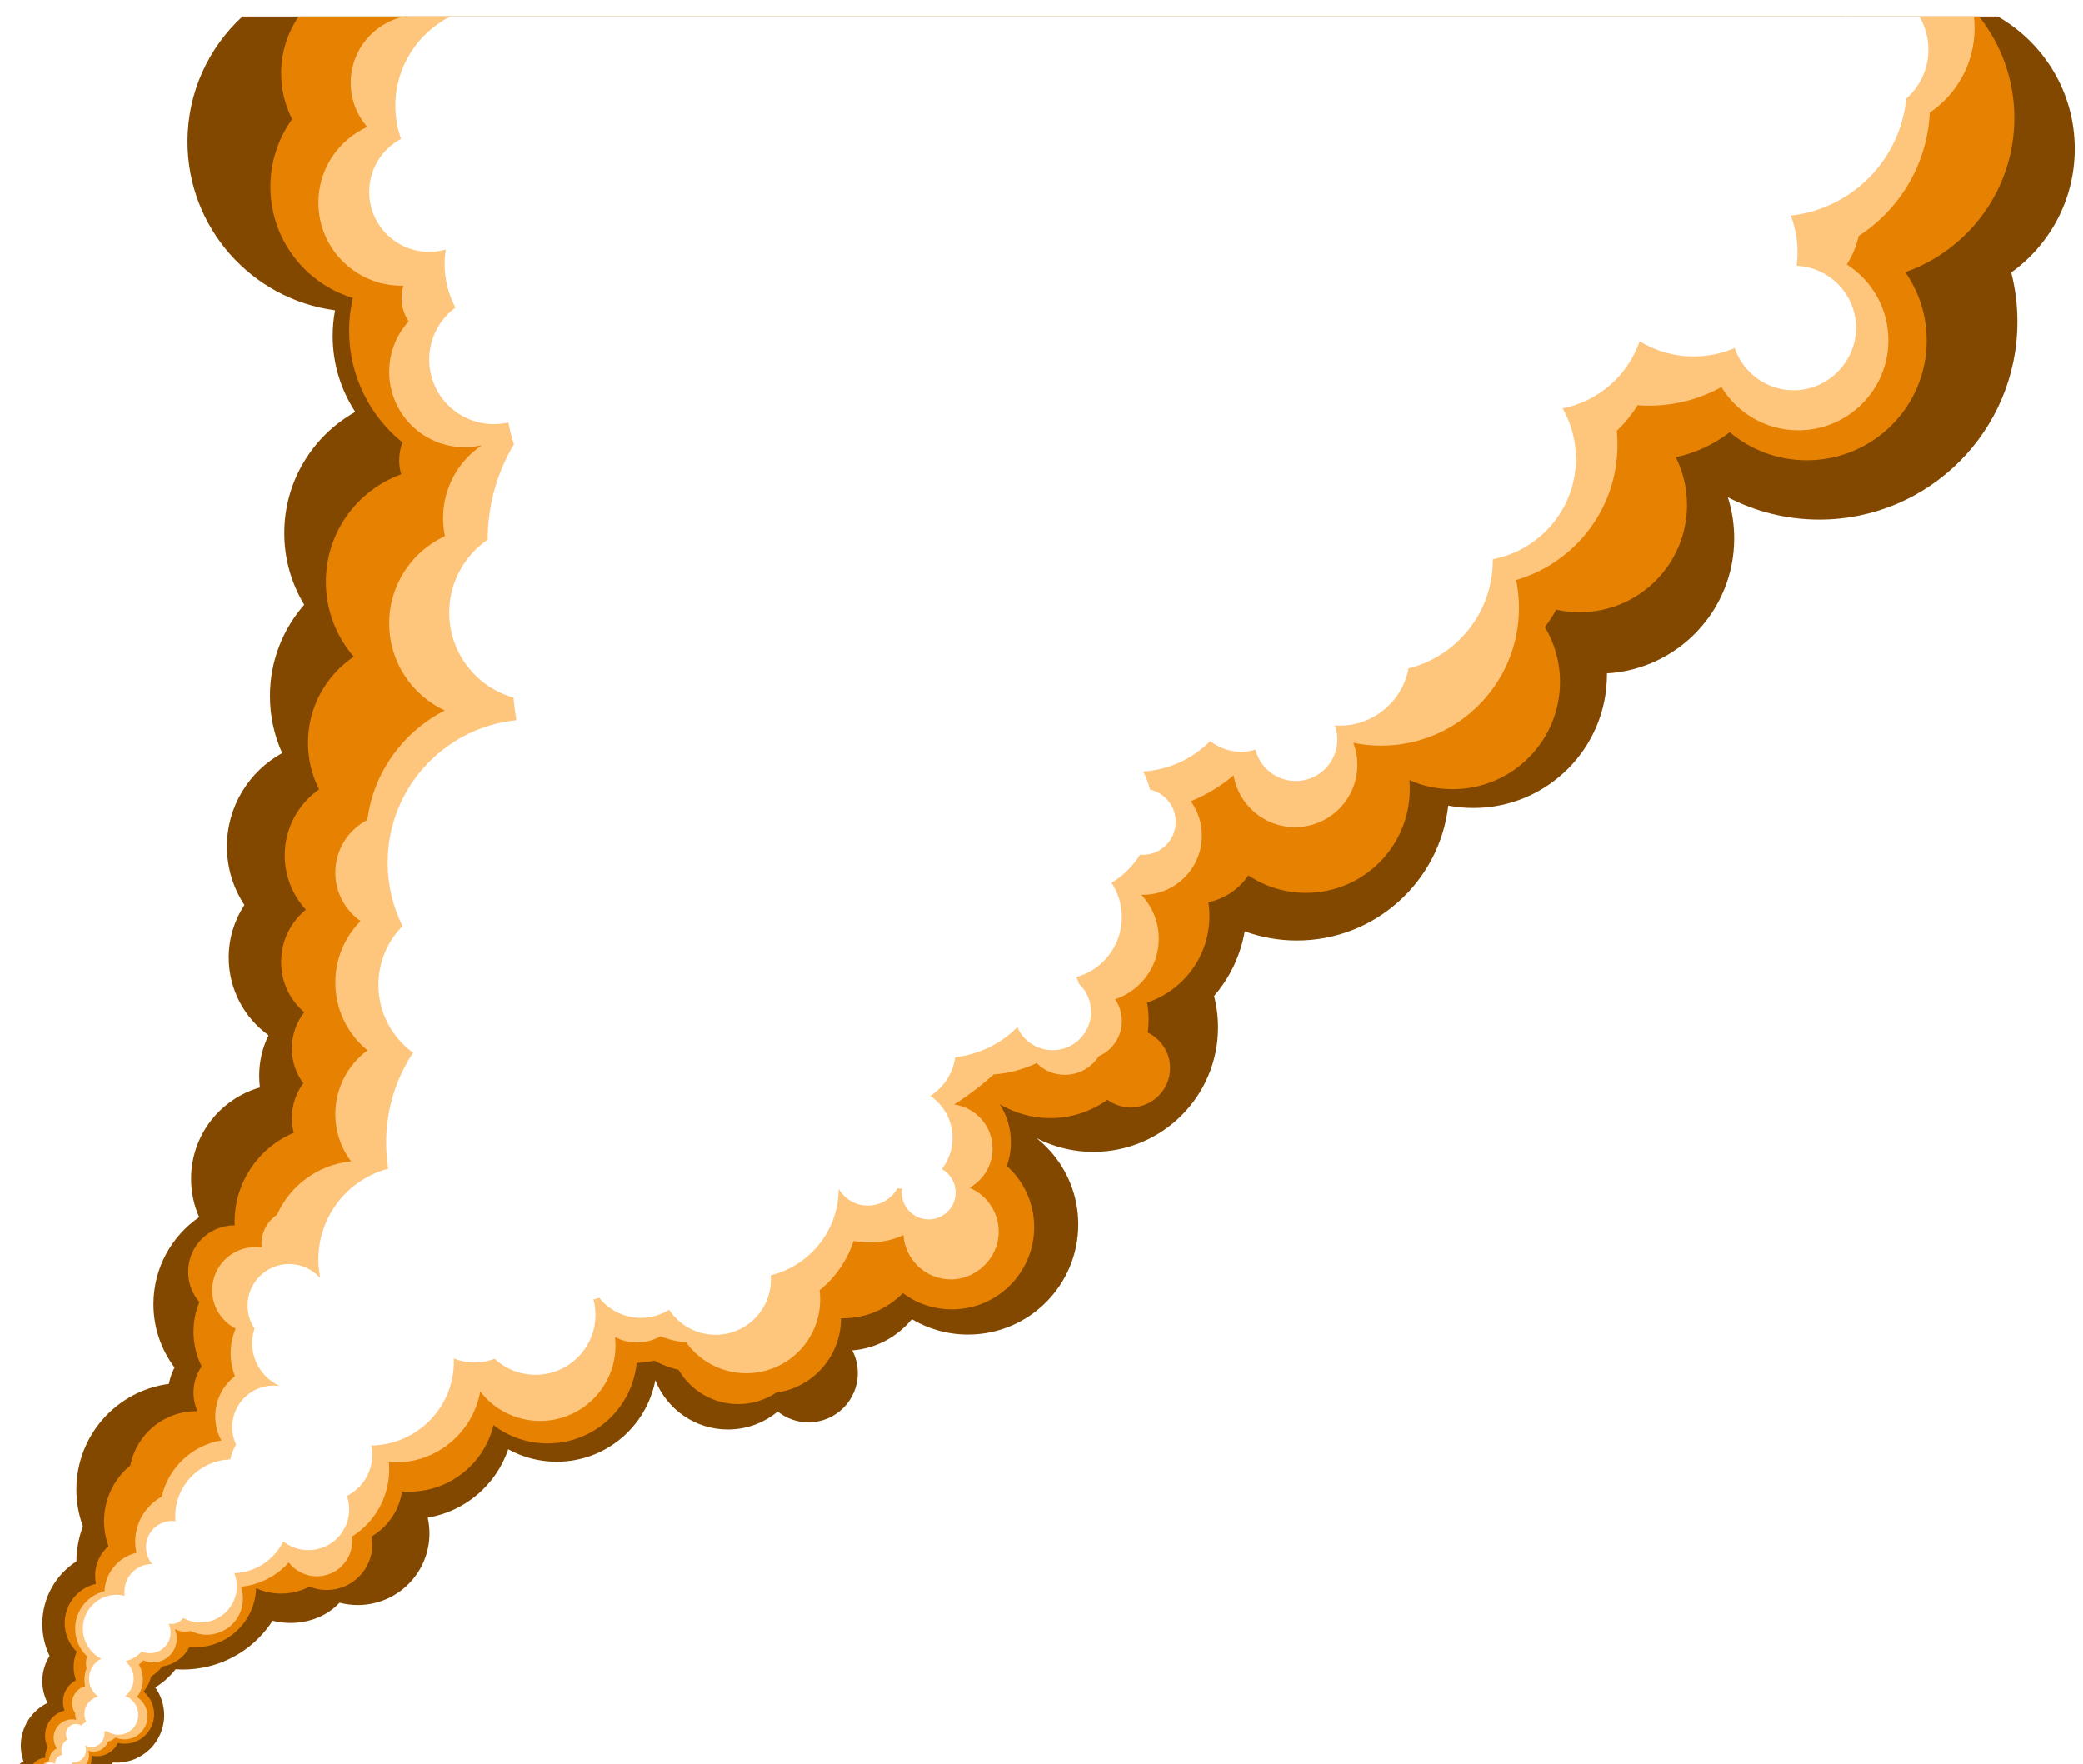 <svg width="1006" height="852" viewBox="0 0 1006 852" fill="none" xmlns="http://www.w3.org/2000/svg">
<g filter="url(#filter0_d_412_285)">
<g filter="url(#filter1_i_412_285)">
<path d="M971.322 123.624C973.269 131.215 974.303 139.163 974.303 147.363C974.303 200.146 931.485 242.939 878.655 242.939C862.702 242.939 847.672 239.039 834.455 232.131C836.462 238.408 837.54 245.078 837.54 252.016C837.54 286.779 810.363 315.198 776.079 317.196C776.087 317.382 776.087 317.568 776.087 317.753C776.087 353.341 747.222 382.191 711.601 382.191C707.445 382.191 703.379 381.797 699.439 381.047C695.284 417.704 664.145 446.19 626.345 446.19C617.499 446.19 609.003 444.623 601.153 441.763C599.101 453.581 593.86 464.3 586.338 473.005C587.594 477.841 588.255 482.914 588.255 488.143C588.255 521.339 561.324 548.25 528.103 548.25C521.591 548.25 515.317 547.211 509.445 545.302C506.39 544.306 503.446 543.081 500.636 541.632C503 543.497 505.052 545.458 507.014 547.619C515.548 557.045 520.744 569.561 520.744 583.281C520.744 612.666 496.912 636.472 467.512 636.472C457.603 636.472 448.311 633.769 440.365 629.044C433.414 637.512 423.186 643.187 411.604 644.116C413.322 647.399 414.28 651.113 414.28 655.072C414.28 668.205 403.621 678.856 390.478 678.856C384.844 678.856 379.662 676.903 375.589 673.627C369.062 679.057 360.677 682.31 351.526 682.31C335.611 682.31 322 672.446 316.485 658.496C312.247 680.921 292.534 697.879 268.865 697.879C260.369 697.879 252.392 695.703 245.449 691.863C239.636 708.947 224.769 721.849 206.572 724.88C207.115 727.324 207.412 729.864 207.412 732.479C207.412 751.583 191.906 767.078 172.786 767.078C169.746 767.078 166.795 766.685 163.985 765.942C158.529 771.892 149.958 775.724 140.324 775.724C137.313 775.724 134.407 775.353 131.664 774.655C124.253 786.131 112.307 794.658 97.804 797.347C93.411 798.164 89.04 798.394 84.795 798.097C82.09 801.596 78.767 804.567 74.976 806.862C77.704 810.636 79.302 815.263 79.302 820.27C79.302 832.927 69.036 843.185 56.369 843.185C55.715 843.185 55.076 843.163 54.444 843.103C51.188 851.69 42.915 857.803 33.199 857.885C31.98 864.771 25.959 870 18.711 870C18.154 870 17.611 869.97 17.068 869.911C16.882 869.889 16.697 869.866 16.511 869.837C9.434 868.774 4 862.676 4 855.3C4 849.855 6.959 845.101 11.359 842.569C10.512 840.199 10.058 837.636 10.058 834.97C10.058 825.893 15.336 818.049 23 814.335C21.365 811.193 20.443 807.62 20.443 803.832C20.443 799.353 21.729 795.178 23.952 791.65C21.699 786.963 20.443 781.704 20.443 776.155C20.443 763.505 26.999 752.378 36.894 745.998C36.968 740.107 38.061 734.38 40.031 729.025C38.001 723.491 36.894 717.526 36.894 711.287C36.894 685.177 56.347 663.607 81.569 660.279C82.112 657.479 83.041 654.827 84.312 652.376C77.904 643.848 74.113 633.256 74.113 621.772C74.113 604.354 82.855 588.963 96.191 579.752C93.678 574.085 92.288 567.823 92.288 561.227C92.288 540.288 106.338 522.624 125.531 517.142C125.301 515.293 125.182 513.406 125.182 511.489C125.182 504.477 126.795 497.844 129.687 491.946C118.038 483.538 110.463 469.856 110.463 454.406C110.463 445.031 113.251 436.311 118.046 429.032C112.708 420.928 109.601 411.212 109.601 400.783C109.601 381.359 120.372 364.438 136.288 355.681C132.482 347.272 130.371 337.95 130.371 328.13C130.371 311.254 136.622 295.826 146.925 284.045C140.822 273.943 137.299 262.096 137.299 249.424C137.299 224.31 151.132 202.412 171.59 190.936C164.684 180.403 160.67 167.813 160.67 154.286C160.67 150.045 161.056 145.9 161.822 141.881C121.584 136.526 90.556 102.105 90.556 60.441C90.556 36.531 100.77 15.012 117.087 0H891.21V0.483C891.485 0.319 891.768 0.156 892.043 0H964.832C987.029 12.657 1002 36.538 1002 63.903C1002 88.504 989.898 110.283 971.322 123.624Z" fill="#824800"/>
</g>
<g filter="url(#filter2_i_412_285)">
<path d="M972.823 48.987C972.823 30.484 966.453 13.467 955.778 0H144.227C138.904 7.807 135.79 17.248 135.79 27.409C135.79 35.387 137.707 42.911 141.097 49.559C134.489 58.763 130.601 70.038 130.601 82.22C130.601 107.527 147.371 128.927 170.415 135.909C169.233 140.99 168.609 146.271 168.609 151.709C168.609 173.51 178.659 192.964 194.381 205.695C193.362 208.362 192.797 211.266 192.797 214.289C192.797 216.636 193.139 218.902 193.764 221.049C172.541 228.759 157.384 249.097 157.384 272.985C157.384 286.808 162.461 299.458 170.861 309.137C157.518 318.132 148.746 333.374 148.746 350.667C148.746 358.778 150.671 366.444 154.098 373.218C144.07 380.245 137.514 391.884 137.514 405.047C137.514 415.164 141.394 424.382 147.735 431.297C140.443 437.232 135.79 446.272 135.79 456.404C135.79 466.535 140.101 474.892 146.925 480.834C143.193 485.655 140.971 491.701 140.971 498.268C140.971 504.834 143.007 510.375 146.472 515.099C143.007 519.824 140.971 525.632 140.971 531.931C140.971 534.382 141.283 536.759 141.863 539.025C125.093 546.096 113.325 562.676 113.325 581.996C113.325 582.575 113.34 583.154 113.362 583.719H113.325C100.926 583.719 90.868 593.769 90.868 606.166C90.868 611.737 92.905 616.848 96.295 620.77C94.459 625.182 93.463 630.01 93.463 635.076C93.463 641.107 94.883 646.797 97.418 651.848C94.92 655.414 93.463 659.752 93.463 664.424C93.463 667.662 94.162 670.73 95.418 673.501C95.195 673.486 94.979 673.486 94.756 673.486C78.997 673.486 65.862 684.739 62.97 699.632C55.21 706.043 50.266 715.736 50.266 726.573C50.266 730.815 51.025 734.878 52.415 738.629C48.453 742.113 45.947 747.216 45.947 752.898C45.947 754.257 46.089 755.565 46.364 756.842C37.719 758.803 31.266 766.528 31.266 775.776C31.266 781.162 33.459 786.034 37.005 789.548C37.02 789.57 37.035 789.585 37.057 789.592C37.042 789.607 37.035 789.622 37.035 789.637C36.105 791.88 35.585 794.339 35.585 796.924C35.585 799.189 35.979 801.373 36.715 803.393C32.968 805.332 30.404 809.239 30.404 813.755C30.404 815.263 30.686 816.704 31.214 818.027C25.78 819.393 21.766 824.303 21.766 830.156C21.766 832.147 22.227 834.026 23.06 835.705C22.227 837.265 21.766 839.055 21.766 840.942C17.945 840.942 14.853 844.032 14.853 847.85C14.853 848.518 14.95 849.179 15.128 849.789C11.5 850.643 8.809 853.889 8.809 857.774C8.809 862.305 12.474 865.974 17.016 865.974C17.157 865.974 17.299 865.974 17.44 865.974C21.774 865.751 25.223 862.171 25.223 857.781C25.223 856.511 24.933 855.315 24.413 854.238C25.936 853.606 27.185 852.44 27.929 850.97C29.452 851.742 31.17 852.173 32.991 852.173C39.198 852.173 44.223 847.152 44.223 840.949C44.223 840.556 44.208 840.154 44.163 839.768C45.011 839.976 45.895 840.088 46.817 840.088C51.3 840.088 55.165 837.465 56.964 833.677C58.012 833.915 59.09 834.049 60.205 834.049C68.07 834.049 74.455 827.668 74.455 819.802C74.455 815.419 72.47 811.497 69.363 808.883C69.995 808.095 70.575 807.256 71.08 806.372C71.928 804.901 72.582 803.304 73.013 801.618C75.08 800.266 76.916 798.61 78.477 796.716C84.171 795.839 88.98 792.244 91.508 787.297C92.43 787.394 93.374 787.438 94.325 787.438C110.263 787.438 123.227 774.751 123.688 758.945C127.375 760.608 131.471 761.537 135.79 761.537C140.725 761.537 145.386 760.326 149.467 758.172C152.047 759.234 154.857 759.814 157.815 759.814C169.976 759.814 179.841 749.957 179.841 737.805C179.841 736.49 179.729 735.205 179.499 733.949C187.245 729.359 192.783 721.463 194.18 712.2C195.288 712.297 196.418 712.341 197.548 712.341C217.351 712.341 233.935 698.622 238.313 680.186C245.576 685.735 254.66 689.033 264.494 689.033C286.906 689.033 305.327 671.978 307.468 650.147C310.396 650.036 313.266 649.664 316.038 649.055C319.651 651.068 323.569 652.584 327.724 653.49C333.478 663.391 344.212 670.047 356.492 670.047C363.271 670.047 369.575 668.019 374.838 664.528C382.413 663.495 389.712 660.063 395.533 654.247C402.625 647.161 406.17 637.884 406.163 628.599C406.445 628.614 406.728 628.614 407.025 628.614C418.376 628.614 428.635 623.964 436.016 616.461C442.632 621.379 450.839 624.298 459.714 624.298C481.666 624.298 499.454 606.523 499.454 584.588C499.454 572.844 494.355 562.297 486.245 555.04C487.531 551.459 488.222 547.604 488.222 543.593C488.222 536.826 486.252 530.52 482.862 525.224C489.984 529.487 498.324 531.939 507.23 531.939C517.533 531.939 527.077 528.655 534.86 523.084C538.005 525.395 541.892 526.761 546.1 526.761C556.596 526.761 565.1 518.256 565.1 507.768C565.1 500.236 560.707 493.714 554.336 490.654C554.596 488.626 554.738 486.561 554.738 484.466C554.738 481.636 554.485 478.866 554.009 476.169C571.5 470.331 584.108 453.841 584.108 434.402C584.108 432.122 583.937 429.886 583.595 427.702C591.608 426.031 598.469 421.269 602.922 414.748C610.876 420.073 620.45 423.178 630.753 423.178C658.421 423.178 680.855 400.761 680.855 373.114C680.855 371.628 680.796 370.165 680.655 368.717C687.055 371.547 694.139 373.114 701.587 373.114C730.214 373.114 753.414 349.931 753.414 321.326C753.414 311.625 750.746 302.556 746.1 294.793C748.174 292.186 749.995 289.379 751.556 286.415C755.213 287.232 759.012 287.663 762.914 287.663C791.541 287.663 814.741 264.48 814.741 235.875C814.741 227.578 812.793 219.749 809.322 212.804C818.971 210.731 827.832 206.542 835.399 200.748C845.464 209.201 858.443 214.297 872.619 214.297C904.583 214.297 930.496 188.403 930.496 156.463C930.496 144.199 926.676 132.819 920.156 123.46C950.842 112.623 972.823 83.371 972.823 48.995V48.987ZM846.705 189.755V190.119H846.416C846.505 190 846.609 189.874 846.705 189.755Z" fill="#E78101"/>
</g>
<g filter="url(#filter3_i_412_285)">
<path d="M953.31 0H195.124C180.406 3.194 169.382 16.275 169.382 31.94C169.382 40.118 172.385 47.598 177.358 53.325C163.45 59.632 153.771 73.626 153.771 89.878C153.771 112.029 171.746 129.989 193.913 129.989C194.217 129.989 194.515 129.989 194.812 129.974C194.225 131.854 193.913 133.859 193.913 135.932C193.913 140.106 195.184 143.976 197.369 147.178C191.519 153.64 187.966 162.197 187.966 171.586C187.966 191.686 204.275 207.983 224.39 207.983C227.237 207.983 230.003 207.656 232.664 207.047C221.394 214.653 213.983 227.533 213.983 242.152C213.983 245.152 214.295 248.079 214.89 250.902C198.99 258.27 187.966 274.367 187.966 293.033C187.966 311.7 198.945 327.722 214.786 335.12C194.812 345.296 180.413 364.847 177.403 387.97C168.222 392.731 161.948 402.313 161.948 413.366C161.948 423.045 166.765 431.609 174.132 436.779C166.594 444.415 161.948 454.903 161.948 466.476C161.948 479.675 167.992 491.464 177.47 499.218C168.059 506.193 161.948 517.372 161.948 529.985C161.948 538.557 164.766 546.468 169.531 552.848C153.541 554.408 140.071 564.547 133.783 578.601C129.248 581.676 126.267 586.868 126.267 592.751C126.267 593.331 126.297 593.895 126.356 594.46C125.36 594.311 124.334 594.237 123.294 594.237C111.801 594.237 102.48 603.552 102.48 615.035C102.48 623.117 107.096 630.121 113.831 633.561C112.262 637.223 111.4 641.256 111.4 645.49C111.4 649.397 112.136 653.126 113.474 656.558C107.691 661.044 103.967 668.056 103.967 675.944C103.967 680.164 105.03 684.123 106.903 687.584C92.675 689.983 81.309 700.806 78.113 714.733C70.478 718.982 65.312 727.131 65.312 736.482C65.312 738.324 65.513 740.122 65.899 741.853C57.336 743.858 50.891 751.353 50.475 760.415C42.35 762.398 36.321 769.715 36.321 778.45C36.321 782.417 37.562 786.094 39.681 789.109C40.387 790.112 41.19 791.041 42.075 791.887C41.718 792.913 41.525 794.012 41.525 795.163C41.525 796.01 41.629 796.835 41.829 797.622C40.714 800.355 40.491 803.379 41.16 806.223C37.518 807.204 34.834 810.524 34.834 814.476C34.834 816.266 35.385 817.923 36.329 819.297C36.321 819.423 36.321 819.549 36.321 819.676C36.321 820.678 36.507 821.629 36.856 822.506C36.21 822.357 35.533 822.275 34.834 822.275C29.906 822.275 25.914 826.264 25.914 831.189C25.914 833.083 26.501 834.843 27.52 836.284C25.253 837.354 23.684 839.657 23.684 842.331V842.398C21.573 842.747 19.967 844.581 19.967 846.788V846.81C18.154 846.973 16.682 848.31 16.332 850.063V850.078C16.28 850.331 16.25 850.598 16.25 850.873C16.25 851.586 16.436 852.255 16.763 852.841C14.771 853.28 13.277 855.062 13.277 857.187C13.277 859.645 15.277 861.644 17.737 861.644C20.198 861.644 22.197 859.645 22.197 857.187C22.197 856.303 21.945 855.478 21.491 854.788C23.075 854.334 24.256 852.938 24.405 851.244H24.427C26.197 851.244 27.721 850.212 28.442 848.726C29.058 848.919 29.705 849.016 30.374 849.016C32.367 849.016 34.151 848.147 35.377 846.765C35.563 846.78 35.756 846.788 35.95 846.788C39.852 846.788 43.004 843.638 43.011 839.738C43.011 838.914 42.87 838.127 42.61 837.391C43.428 837.703 44.312 837.874 45.241 837.874C48.423 837.874 51.144 835.868 52.199 833.061C53.552 832.674 54.764 831.976 55.76 831.048C57.098 831.62 58.57 831.932 60.108 831.932C66.263 831.932 71.259 826.94 71.259 820.79C71.259 816.883 69.244 813.444 66.189 811.453C66.903 810.517 67.475 809.507 67.921 808.459C69.631 804.404 69.363 799.709 67.111 795.854C67.906 795.282 68.612 794.591 69.207 793.811C70.634 794.443 72.203 794.792 73.861 794.792C80.224 794.792 85.383 789.637 85.383 783.279C85.383 781.644 85.041 780.092 84.424 778.681C85.925 779.483 87.65 779.936 89.471 779.936C90.385 779.936 91.27 779.825 92.117 779.602C94.459 780.768 97.091 781.422 99.878 781.422C109.527 781.422 117.347 773.607 117.347 763.966C117.347 761.953 117.005 760.022 116.373 758.224C117.525 758.113 118.655 757.949 119.77 757.734C120.878 757.518 121.971 757.251 123.048 756.932C129.464 755.03 135.128 751.368 139.469 746.51C142.591 750.573 147.505 753.195 153.028 753.195C162.469 753.195 170.125 745.544 170.125 736.111C170.125 735.398 170.081 734.692 169.991 734.009C180.785 727.242 187.966 715.246 187.966 701.571C187.966 700.405 187.914 699.253 187.81 698.117C188.843 698.191 189.884 698.228 190.939 698.228C211.433 698.228 228.464 683.432 231.928 663.948C238.588 672.602 249.047 678.173 260.815 678.173C280.93 678.173 297.239 661.876 297.239 641.776C297.239 640.394 297.165 639.035 297.016 637.698C300.198 639.354 303.81 640.29 307.646 640.29C311.779 640.29 315.667 639.198 319.019 637.297C322.87 638.864 327.018 639.859 331.359 640.179C336.711 647.674 344.888 653.007 354.344 654.626C356.321 654.968 358.35 655.146 360.424 655.146C380.131 655.146 396.105 639.183 396.105 619.492C396.105 617.977 396.009 616.484 395.823 615.02C403.398 608.937 409.166 600.707 412.229 591.258C414.704 591.756 417.269 592.009 419.893 592.009C425.75 592.009 431.311 590.731 436.306 588.443C437.139 600.395 447.114 609.836 459.291 609.836C471.467 609.836 482.335 599.526 482.335 586.809C482.335 577.249 476.507 569.049 468.203 565.572C474.857 561.91 479.361 554.832 479.361 546.698C479.361 535.809 471.281 526.813 460.785 525.365C467.557 521.072 473.935 516.221 479.867 510.873H479.874C487.263 510.308 494.273 508.407 500.658 505.406C504.152 508.89 508.969 511.044 514.299 511.044C521.153 511.044 527.181 507.478 530.608 502.093C537.194 499.233 541.803 492.682 541.803 485.046C541.803 481.154 540.606 477.544 538.555 474.558C550.813 470.48 559.644 458.922 559.644 445.306C559.644 437.106 556.44 429.648 551.207 424.129C551.415 424.137 551.623 424.137 551.838 424.137C567.642 424.137 580.458 411.331 580.458 395.539C580.458 389.351 578.495 383.624 575.15 378.945C582.68 375.862 589.623 371.628 595.756 366.466C598.179 380.653 610.541 391.454 625.431 391.454C642.06 391.454 655.537 377.987 655.537 361.37C655.537 357.619 654.853 354.031 653.589 350.719C657.938 351.617 662.442 352.085 667.059 352.085C703.803 352.085 733.589 322.322 733.589 285.605C733.589 280.985 733.121 276.476 732.221 272.123C760.499 263.886 781.164 237.784 781.164 206.869C781.164 204.588 781.052 202.338 780.829 200.117C784.658 196.41 788.04 192.25 790.894 187.727C792.716 187.861 794.552 187.927 796.403 187.927C809.077 187.927 820.993 184.674 831.355 178.954C838.989 191.463 852.771 199.812 868.508 199.812C892.526 199.812 911.994 180.358 911.994 156.359C911.994 140.96 903.981 127.427 891.887 119.716C894.57 115.587 896.54 110.959 897.625 106.004C917.384 93.199 930.764 71.412 931.976 46.425C945.044 37.541 953.622 22.559 953.622 5.571C953.622 3.684 953.518 1.827 953.31 0ZM82.707 760.787C82.729 760.608 82.766 760.423 82.811 760.244C82.959 760.289 83.1 760.334 83.249 760.378C83.063 760.504 82.877 760.638 82.707 760.787Z" fill="#FEC57D"/>
</g>
<g filter="url(#filter4_i_412_285)">
<path d="M931.322 15.97C931.322 25.404 927.181 33.871 920.61 39.658C917.711 69.251 894.355 92.857 864.858 96.162H864.851C866.969 101.711 868.136 107.728 868.136 114.019C868.136 116.173 867.988 118.29 867.72 120.37C883.68 121.12 896.384 134.283 896.384 150.416C896.384 166.55 882.907 180.499 866.278 180.499C853.039 180.499 841.807 171.957 837.77 160.087C831.697 162.702 824.999 164.158 817.96 164.158C808.393 164.158 799.458 161.484 791.853 156.841C786.181 173.294 772.065 185.818 754.678 189.22C758.752 196.41 761.093 204.707 761.093 213.554C761.093 237.665 743.803 257.728 720.937 262.066C720.937 262.237 720.952 262.408 720.952 262.578C720.952 287.774 703.632 308.929 680.238 314.804C677.332 330.522 663.557 342.429 646.988 342.429C646.215 342.429 645.457 342.392 644.698 342.34C645.457 344.457 645.873 346.737 645.873 349.114C645.873 360.189 636.886 369.17 625.802 369.17C616.421 369.17 608.542 362.737 606.341 354.046C604.148 354.7 601.822 355.057 599.413 355.057C593.771 355.057 588.59 353.118 584.479 349.887C576.109 358.317 564.758 363.784 552.136 364.594C553.548 367.335 554.671 370.247 555.436 373.307C562.528 374.941 567.821 381.27 567.821 388.854C567.821 397.671 560.662 404.824 551.838 404.824C551.407 404.824 550.984 404.794 550.56 404.757C547.126 410.298 542.405 414.963 536.815 418.321C539.967 423.074 541.803 428.779 541.803 434.907C541.803 448.686 532.526 460.296 519.874 463.861C520.365 464.872 520.759 465.941 521.056 467.048C524.676 470.435 526.936 475.248 526.936 480.589C526.936 490.847 518.618 499.159 508.352 499.159C500.748 499.159 494.213 494.591 491.337 488.054C483.457 495.943 472.976 501.224 461.298 502.539C460.272 510.42 455.722 517.187 449.278 521.213C455.767 525.625 460.034 533.06 460.034 541.498C460.034 547.166 458.101 552.38 454.868 556.533C458.837 558.761 461.521 562.995 461.521 567.868C461.521 575.043 455.7 580.867 448.512 580.867C441.324 580.867 435.503 575.043 435.503 567.868C435.503 567.236 435.563 566.62 435.652 566.003C435.6 566.011 435.555 566.011 435.503 566.011C434.782 566.011 434.069 565.974 433.37 565.914C430.552 570.846 425.245 574.181 419.149 574.181C413.054 574.181 407.858 570.921 405.026 566.07C404.996 586.282 391.043 603.217 372.236 607.838C372.288 608.499 372.318 609.167 372.318 609.836C372.318 624.602 360.335 636.576 345.557 636.576C336.183 636.576 327.94 631.756 323.16 624.469C319.205 626.957 314.522 628.406 309.504 628.406C301.365 628.406 294.109 624.61 289.411 618.697C288.49 618.994 287.561 619.277 286.624 619.537C287.241 621.891 287.575 624.365 287.575 626.92C287.575 642.92 274.596 655.889 258.584 655.889C250.98 655.889 244.059 652.955 238.886 648.171C235.882 649.315 232.627 649.947 229.222 649.947C225.817 649.947 222.264 649.256 219.149 648.008C219.164 648.528 219.187 649.048 219.187 649.575C219.187 671.711 201.406 689.686 179.335 690.043C179.633 691.484 179.789 692.984 179.789 694.514C179.789 703.205 174.808 710.73 167.538 714.407C168.252 716.434 168.638 718.611 168.638 720.884C168.638 731.758 159.822 740.568 148.939 740.568C144.36 740.568 140.153 739 136.808 736.386C132.459 745.173 123.554 751.301 113.177 751.68C113.95 753.648 114.373 755.788 114.373 758.024C114.373 767.665 106.553 775.479 96.905 775.479C93.849 775.479 90.98 774.692 88.482 773.318C87.196 775.078 85.122 776.222 82.781 776.222C82.335 776.222 81.896 776.177 81.472 776.096C82.067 777.381 82.409 778.8 82.409 780.307C82.409 785.849 77.919 790.335 72.374 790.335C70.969 790.335 69.631 790.045 68.419 789.526C66.345 791.769 63.647 793.433 60.599 794.242C63.022 796.218 64.569 799.226 64.569 802.591C64.569 805.956 62.978 809.031 60.51 811.007C64.182 812.374 66.799 815.902 66.799 820.047C66.799 825.38 62.472 829.703 57.135 829.703C55.054 829.703 53.128 829.035 51.545 827.913C51.151 828.025 50.75 828.106 50.333 828.151C50.4 828.537 50.445 828.931 50.445 829.332C50.445 832.816 47.613 835.646 44.126 835.646C43.019 835.646 41.978 835.356 41.071 834.858C41.361 835.557 41.525 836.329 41.525 837.131C41.525 840.414 38.863 843.074 35.578 843.074C35.318 843.074 35.065 843.051 34.812 843.022C34.827 843.155 34.834 843.304 34.834 843.445C34.834 845.703 33.006 847.53 30.746 847.53C29.75 847.53 28.835 847.174 28.122 846.58C28.129 846.646 28.144 846.713 28.144 846.788C28.144 848.838 26.479 850.502 24.427 850.502C23.848 850.502 23.305 850.36 22.822 850.123C22.904 850.398 22.956 850.695 22.941 850.999C22.866 852.433 21.647 853.54 20.212 853.473C20.071 853.465 19.938 853.436 19.804 853.406C19.945 853.644 20.019 853.926 20.004 854.223C19.975 854.847 19.558 855.36 19.001 855.545C19.618 856.05 20.004 856.83 19.967 857.685C19.893 859.118 18.674 860.225 17.239 860.158C15.804 860.084 14.697 858.865 14.764 857.432C14.831 856.058 15.953 855.003 17.306 854.973C17.135 854.713 17.038 854.409 17.053 854.082C17.09 853.309 17.722 852.708 18.48 852.685C17.997 852.188 17.7 851.497 17.737 850.747C17.811 849.313 19.031 848.206 20.465 848.273C20.681 848.288 20.889 848.333 21.09 848.392C20.852 847.902 20.711 847.367 20.711 846.788C20.711 844.738 22.376 843.074 24.427 843.074C25.275 843.074 26.055 843.371 26.68 843.854C26.665 843.72 26.657 843.579 26.657 843.445C26.657 841.41 28.144 839.731 30.092 839.419C29.794 838.713 29.631 837.941 29.631 837.131C29.631 834.918 30.85 832.987 32.649 831.969C32.151 831.211 31.861 830.305 31.861 829.332C31.861 826.665 34.024 824.504 36.693 824.504C37.652 824.504 38.544 824.786 39.294 825.269C39.941 824.504 40.759 823.895 41.696 823.501C41.116 822.35 40.781 821.057 40.781 819.676C40.781 815.583 43.665 812.166 47.509 811.334C44.788 809.38 43.011 806.194 43.011 802.591C43.011 798.394 45.42 794.762 48.928 792.987C43.651 790.276 40.038 784.786 40.038 778.45C40.038 769.425 47.36 762.109 56.392 762.109C57.73 762.109 59.023 762.272 60.265 762.577C60.175 761.938 60.108 761.284 60.108 760.623C60.108 753.24 66.1 747.253 73.489 747.253H73.526C71.653 745.054 70.515 742.202 70.515 739.082C70.515 732.107 76.172 726.455 83.153 726.455C83.695 726.455 84.223 726.499 84.743 726.566C84.684 725.794 84.639 725.014 84.639 724.226C84.639 709.363 96.451 697.263 111.207 696.765C111.764 694.195 112.716 691.781 114.009 689.582C112.812 687.02 112.143 684.16 112.143 681.144C112.143 670.069 121.131 661.089 132.214 661.089C133.21 661.089 134.184 661.163 135.135 661.304C127.278 657.746 121.807 649.843 121.807 640.662C121.807 638.188 122.208 635.811 122.944 633.583C120.818 630.396 119.577 626.578 119.577 622.463C119.577 611.388 128.564 602.408 139.648 602.408C145.624 602.408 150.991 605.022 154.663 609.167C154.084 606.263 153.771 603.254 153.771 600.179C153.771 579.173 168.081 561.502 187.497 556.377C186.828 552.254 186.479 548.035 186.479 543.727C186.479 527.705 191.274 512.797 199.503 500.362C189.363 493.001 182.762 481.072 182.762 467.59C182.762 456.53 187.207 446.51 194.396 439.208C189.809 429.968 187.222 419.554 187.222 408.538C187.222 372.743 214.474 343.298 249.382 339.807C248.765 336.219 248.296 332.58 247.977 328.903C230.069 323.807 216.957 307.354 216.957 287.834C216.957 273.208 224.323 260.298 235.54 252.603V252.551C235.54 235.741 240.164 220.009 248.2 206.557C247.062 203.155 246.17 199.641 245.546 196.039C235.407 198.371 224.338 195.593 216.436 187.705C204.245 175.523 204.245 155.764 216.436 143.583C217.551 142.468 218.733 141.458 219.96 140.552C216.622 134.298 214.726 127.167 214.726 119.59C214.726 117.184 214.92 114.821 215.291 112.519C212.749 113.247 210.066 113.648 207.293 113.648C191.281 113.648 178.302 100.679 178.302 84.679C178.302 73.596 184.531 63.977 193.675 59.104C191.913 54.09 190.939 48.698 190.939 43.082C190.939 24.267 201.71 7.97 217.425 0H926.988C929.738 4.68 931.322 10.139 931.322 15.97Z" fill="white"/>
</g>
</g>
<defs>
<filter id="filter0_d_412_285" x="0" y="0" width="1006" height="878" filterUnits="userSpaceOnUse" color-interpolation-filters="sRGB">
<feFlood flood-opacity="0" result="BackgroundImageFix"/>
<feColorMatrix in="SourceAlpha" type="matrix" values="0 0 0 0 0 0 0 0 0 0 0 0 0 0 0 0 0 0 127 0" result="hardAlpha"/>
<feOffset dy="4"/>
<feGaussianBlur stdDeviation="2"/>
<feComposite in2="hardAlpha" operator="out"/>
<feColorMatrix type="matrix" values="0 0 0 0 0 0 0 0 0 0 0 0 0 0 0 0 0 0 0.25 0"/>
<feBlend mode="normal" in2="BackgroundImageFix" result="effect1_dropShadow_412_285"/>
<feBlend mode="normal" in="SourceGraphic" in2="effect1_dropShadow_412_285" result="shape"/>
</filter>
<filter id="filter1_i_412_285" x="4" y="0" width="998" height="874" filterUnits="userSpaceOnUse" color-interpolation-filters="sRGB">
<feFlood flood-opacity="0" result="BackgroundImageFix"/>
<feBlend mode="normal" in="SourceGraphic" in2="BackgroundImageFix" result="shape"/>
<feColorMatrix in="SourceAlpha" type="matrix" values="0 0 0 0 0 0 0 0 0 0 0 0 0 0 0 0 0 0 127 0" result="hardAlpha"/>
<feOffset dy="4"/>
<feGaussianBlur stdDeviation="2.5"/>
<feComposite in2="hardAlpha" operator="arithmetic" k2="-1" k3="1"/>
<feColorMatrix type="matrix" values="0 0 0 0 0 0 0 0 0 0 0 0 0 0 0 0 0 0 1 0"/>
<feBlend mode="normal" in2="shape" result="effect1_innerShadow_412_285"/>
</filter>
<filter id="filter2_i_412_285" x="8.809" y="0" width="964.014" height="869.974" filterUnits="userSpaceOnUse" color-interpolation-filters="sRGB">
<feFlood flood-opacity="0" result="BackgroundImageFix"/>
<feBlend mode="normal" in="SourceGraphic" in2="BackgroundImageFix" result="shape"/>
<feColorMatrix in="SourceAlpha" type="matrix" values="0 0 0 0 0 0 0 0 0 0 0 0 0 0 0 0 0 0 127 0" result="hardAlpha"/>
<feOffset dy="4"/>
<feGaussianBlur stdDeviation="2.5"/>
<feComposite in2="hardAlpha" operator="arithmetic" k2="-1" k3="1"/>
<feColorMatrix type="matrix" values="0 0 0 0 0 0 0 0 0 0 0 0 0 0 0 0 0 0 1 0"/>
<feBlend mode="normal" in2="shape" result="effect1_innerShadow_412_285"/>
</filter>
<filter id="filter3_i_412_285" x="13.277" y="0" width="940.345" height="865.643" filterUnits="userSpaceOnUse" color-interpolation-filters="sRGB">
<feFlood flood-opacity="0" result="BackgroundImageFix"/>
<feBlend mode="normal" in="SourceGraphic" in2="BackgroundImageFix" result="shape"/>
<feColorMatrix in="SourceAlpha" type="matrix" values="0 0 0 0 0 0 0 0 0 0 0 0 0 0 0 0 0 0 127 0" result="hardAlpha"/>
<feOffset dy="4"/>
<feGaussianBlur stdDeviation="2.5"/>
<feComposite in2="hardAlpha" operator="arithmetic" k2="-1" k3="1"/>
<feColorMatrix type="matrix" values="0 0 0 0 0 0 0 0 0 0 0 0 0 0 0 0 0 0 1 0"/>
<feBlend mode="normal" in2="shape" result="effect1_innerShadow_412_285"/>
</filter>
<filter id="filter4_i_412_285" x="14.761" y="0" width="916.561" height="864.161" filterUnits="userSpaceOnUse" color-interpolation-filters="sRGB">
<feFlood flood-opacity="0" result="BackgroundImageFix"/>
<feBlend mode="normal" in="SourceGraphic" in2="BackgroundImageFix" result="shape"/>
<feColorMatrix in="SourceAlpha" type="matrix" values="0 0 0 0 0 0 0 0 0 0 0 0 0 0 0 0 0 0 127 0" result="hardAlpha"/>
<feOffset dy="4"/>
<feGaussianBlur stdDeviation="2.5"/>
<feComposite in2="hardAlpha" operator="arithmetic" k2="-1" k3="1"/>
<feColorMatrix type="matrix" values="0 0 0 0 0 0 0 0 0 0 0 0 0 0 0 0 0 0 1 0"/>
<feBlend mode="normal" in2="shape" result="effect1_innerShadow_412_285"/>
</filter>
</defs>
</svg>
